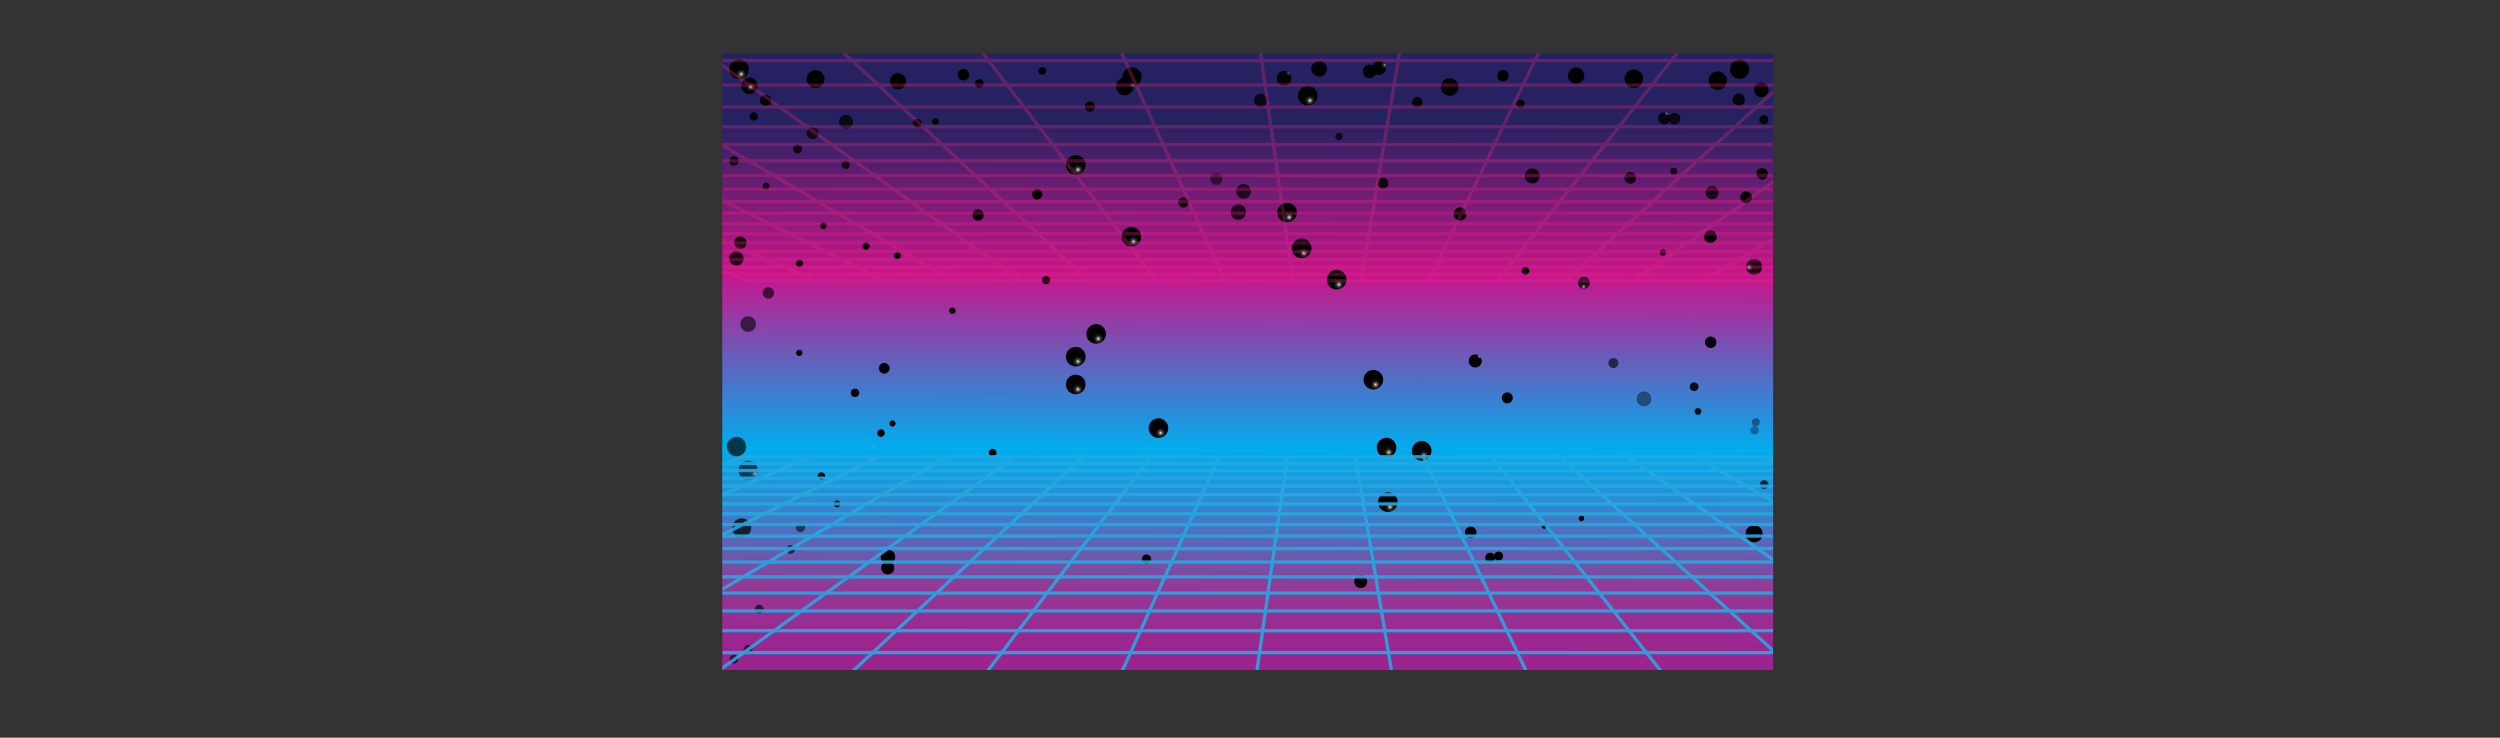 <svg xmlns="http://www.w3.org/2000/svg" xmlns:xlink="http://www.w3.org/1999/xlink" viewBox="0 0 5471.72 1614.53"><rect x="0" y="0" width="5471.72" height="1614.53" fill="#333333" stroke="none"/><defs><style>.cls-1,.cls-176,.cls-178{fill:none;}.cls-2{isolation:isolate;}.cls-3{fill:url(#linear-gradient);}.cls-4{mix-blend-mode:color-dodge;}.cls-5{fill:url(#radial-gradient);}.cls-6{opacity:0.94;}.cls-7{fill:url(#radial-gradient-2);}.cls-8{opacity:0.86;}.cls-9{fill:url(#radial-gradient-3);}.cls-10{opacity:0.87;}.cls-11{fill:url(#radial-gradient-4);}.cls-12{opacity:0.73;}.cls-13{fill:url(#radial-gradient-5);}.cls-14{fill:url(#radial-gradient-6);}.cls-15{fill:url(#radial-gradient-7);}.cls-16{fill:url(#radial-gradient-8);}.cls-17{opacity:0.91;}.cls-18{fill:url(#radial-gradient-9);}.cls-19{fill:url(#radial-gradient-10);}.cls-20{fill:url(#radial-gradient-11);}.cls-21{opacity:0.69;}.cls-22{fill:url(#radial-gradient-12);}.cls-23{opacity:0.85;}.cls-24{fill:url(#radial-gradient-13);}.cls-25{opacity:0.81;}.cls-26{fill:url(#radial-gradient-14);}.cls-27{opacity:0.94;}.cls-28{fill:url(#radial-gradient-15);}.cls-29{opacity:0.78;}.cls-30{fill:url(#radial-gradient-16);}.cls-31{fill:url(#radial-gradient-17);}.cls-32{opacity:0.85;}.cls-33{fill:url(#radial-gradient-18);}.cls-34{fill:url(#radial-gradient-19);}.cls-35{fill:url(#radial-gradient-20);}.cls-36{opacity:0.88;}.cls-37{fill:url(#radial-gradient-21);}.cls-38{opacity:0.75;}.cls-39{fill:url(#radial-gradient-22);}.cls-40{opacity:0.42;}.cls-41{fill:url(#radial-gradient-23);}.cls-42{fill:url(#radial-gradient-24);}.cls-43{fill:url(#radial-gradient-25);}.cls-44{fill:url(#radial-gradient-26);}.cls-45{fill:url(#radial-gradient-27);}.cls-46{opacity:0.61;}.cls-47{fill:url(#radial-gradient-28);}.cls-48{opacity:0.82;}.cls-49{fill:url(#radial-gradient-29);}.cls-50{fill:url(#radial-gradient-30);}.cls-51{fill:url(#radial-gradient-31);}.cls-52{fill:url(#radial-gradient-32);}.cls-53{opacity:0.99;}.cls-54{fill:url(#radial-gradient-33);}.cls-55{fill:url(#radial-gradient-34);}.cls-56{fill:url(#radial-gradient-35);}.cls-57{fill:url(#radial-gradient-36);}.cls-58{fill:url(#radial-gradient-37);}.cls-59{opacity:0.6;}.cls-60{fill:url(#radial-gradient-38);}.cls-61{opacity:0.73;}.cls-62{fill:url(#radial-gradient-39);}.cls-63{opacity:0.62;}.cls-64{fill:url(#radial-gradient-40);}.cls-65{opacity:0.55;}.cls-66{fill:url(#radial-gradient-41);}.cls-67{fill:url(#radial-gradient-42);}.cls-68{fill:url(#radial-gradient-43);}.cls-69{fill:url(#radial-gradient-44);}.cls-70{fill:url(#radial-gradient-45);}.cls-71{opacity:0.76;}.cls-72{fill:url(#radial-gradient-46);}.cls-73{opacity:0.88;}.cls-74{fill:url(#radial-gradient-47);}.cls-75{opacity:0.78;}.cls-76{fill:url(#radial-gradient-48);}.cls-77{opacity:0.82;}.cls-78{fill:url(#radial-gradient-49);}.cls-79{fill:url(#radial-gradient-50);}.cls-80{fill:url(#radial-gradient-51);}.cls-81{fill:url(#radial-gradient-52);}.cls-82{opacity:0.77;}.cls-83{fill:url(#radial-gradient-53);}.cls-84{fill:url(#radial-gradient-54);}.cls-85{opacity:0.86;}.cls-86{fill:url(#radial-gradient-55);}.cls-87{fill:url(#radial-gradient-56);}.cls-88{fill:url(#radial-gradient-57);}.cls-89{opacity:1;}.cls-90{fill:url(#radial-gradient-58);}.cls-91{fill:url(#radial-gradient-59);}.cls-92{fill:url(#radial-gradient-60);}.cls-93{fill:url(#radial-gradient-61);}.cls-94{opacity:0.85;}.cls-95{fill:url(#radial-gradient-62);}.cls-96{opacity:0.51;}.cls-97{fill:url(#radial-gradient-63);}.cls-98{opacity:0.94;}.cls-99{fill:url(#radial-gradient-64);}.cls-100{fill:url(#radial-gradient-65);}.cls-101{fill:url(#radial-gradient-66);}.cls-102{fill:url(#radial-gradient-67);}.cls-103{opacity:0.89;}.cls-104{fill:url(#radial-gradient-68);}.cls-105{fill:url(#radial-gradient-69);}.cls-106{fill:url(#radial-gradient-70);}.cls-107{opacity:0.86;}.cls-108{fill:url(#radial-gradient-71);}.cls-109{fill:url(#radial-gradient-72);}.cls-110{opacity:0.84;}.cls-111{fill:url(#radial-gradient-73);}.cls-112{opacity:0.41;}.cls-113{fill:url(#radial-gradient-74);}.cls-114{opacity:0.34;}.cls-115{fill:url(#radial-gradient-75);}.cls-116{fill:url(#radial-gradient-76);}.cls-117{opacity:0.85;}.cls-118{fill:url(#radial-gradient-77);}.cls-119{opacity:0.68;}.cls-120{fill:url(#radial-gradient-78);}.cls-121{opacity:0.64;}.cls-122{fill:url(#radial-gradient-79);}.cls-123{fill:url(#radial-gradient-80);}.cls-124{fill:url(#radial-gradient-81);}.cls-125{fill:url(#radial-gradient-82);}.cls-126{fill:url(#radial-gradient-83);}.cls-127{opacity:0.98;}.cls-128{fill:url(#radial-gradient-84);}.cls-129{fill:url(#radial-gradient-85);}.cls-130{fill:url(#radial-gradient-86);}.cls-131{opacity:0.63;}.cls-132{fill:url(#radial-gradient-87);}.cls-133{fill:url(#radial-gradient-88);}.cls-134{fill:url(#radial-gradient-89);}.cls-135{fill:url(#radial-gradient-90);}.cls-136{fill:url(#radial-gradient-91);}.cls-137{opacity:0.9;}.cls-138{fill:url(#radial-gradient-92);}.cls-139{opacity:0.94;}.cls-140{fill:url(#radial-gradient-93);}.cls-141{opacity:0.94;}.cls-142{fill:url(#radial-gradient-94);}.cls-143{opacity:0.94;}.cls-144{fill:url(#radial-gradient-95);}.cls-145{fill:url(#radial-gradient-96);}.cls-146{fill:url(#radial-gradient-97);}.cls-147{opacity:0.79;}.cls-148{fill:url(#radial-gradient-98);}.cls-149{fill:url(#radial-gradient-99);}.cls-150{opacity:0.74;}.cls-151{fill:url(#radial-gradient-100);}.cls-152{opacity:0.75;}.cls-153{fill:url(#radial-gradient-101);}.cls-154{fill:url(#radial-gradient-102);}.cls-155{opacity:0.83;}.cls-156{fill:url(#radial-gradient-103);}.cls-157{fill:url(#radial-gradient-104);}.cls-158{fill:url(#radial-gradient-105);}.cls-159{fill:url(#radial-gradient-106);}.cls-160{fill:url(#radial-gradient-107);}.cls-161{fill:url(#radial-gradient-108);}.cls-162{fill:url(#radial-gradient-109);}.cls-163{fill:url(#radial-gradient-110);}.cls-164{fill:url(#radial-gradient-111);}.cls-165{fill:url(#radial-gradient-112);}.cls-166{fill:url(#radial-gradient-113);}.cls-167{fill:url(#radial-gradient-114);}.cls-168{fill:url(#radial-gradient-115);}.cls-169{opacity:0.73;}.cls-170{fill:url(#radial-gradient-116);}.cls-171{fill:url(#radial-gradient-117);}.cls-172{opacity:0.78;}.cls-173{fill:url(#radial-gradient-118);}.cls-174{clip-path:url(#clip-path);}.cls-175{opacity:0.9;}.cls-176{stroke:#25a9e0;}.cls-176,.cls-178{stroke-miterlimit:10;stroke-width:7.18px;}.cls-177{opacity:0.29;mix-blend-mode:hard-light;}.cls-178{stroke:#ee2a7b;}</style><linearGradient id="linear-gradient" x1="2732.27" y1="269.59" x2="2728.94" y2="1420.55" gradientUnits="userSpaceOnUse"><stop offset="0" stop-color="#262261"/><stop offset="0.29" stop-color="#c7158c"/><stop offset="0.62" stop-color="#00adee"/><stop offset="0.66" stop-color="#10a1e4"/><stop offset="0.74" stop-color="#3a80cb"/><stop offset="0.85" stop-color="#7c4ca3"/><stop offset="0.88" stop-color="#943a95"/><stop offset="0.91" stop-color="#963493"/><stop offset="1" stop-color="#9c248e"/></linearGradient><radialGradient id="radial-gradient" cx="-7478.81" cy="9871.45" r="14.88" gradientTransform="matrix(-0.18, 0.8, -0.8, -0.18, 7104.26, 8162.26)" gradientUnits="userSpaceOnUse"><stop offset="0" stop-color="#fff"/><stop offset="0.01" stop-color="#f6f6f6"/><stop offset="0.05" stop-color="#c8c8c8"/><stop offset="0.09" stop-color="#9d9d9d"/><stop offset="0.14" stop-color="#777"/><stop offset="0.2" stop-color="#575757"/><stop offset="0.25" stop-color="#3b3b3b"/><stop offset="0.32" stop-color="#252525"/><stop offset="0.4" stop-color="#141414"/><stop offset="0.49" stop-color="#090909"/><stop offset="0.63" stop-color="#020202"/><stop offset="1"/></radialGradient><radialGradient id="radial-gradient-2" cx="-7473.92" cy="9870.79" r="14.88" gradientTransform="matrix(-0.11, 0.47, -0.47, -0.11, 4030.94, 4921.33)" xlink:href="#radial-gradient"/><radialGradient id="radial-gradient-3" cx="-7478.05" cy="9801.32" r="14.88" gradientTransform="matrix(-0.23, 1.03, -1.03, -0.23, 8347.95, 10440.93)" xlink:href="#radial-gradient"/><radialGradient id="radial-gradient-4" cx="-7477.11" cy="9789.2" r="14.88" gradientTransform="matrix(-0.2, 0.89, -0.89, -0.2, 7219.87, 9050.24)" xlink:href="#radial-gradient"/><radialGradient id="radial-gradient-5" cx="-7477.82" cy="9872.06" r="14.88" gradientTransform="matrix(-0.2, 0.86, -0.86, -0.2, 7216.81, 8548.18)" xlink:href="#radial-gradient"/><radialGradient id="radial-gradient-6" cx="-7474.61" cy="9869.22" r="14.88" gradientTransform="matrix(-0.14, 0.61, -0.6, -0.14, 5501.77, 5957.46)" xlink:href="#radial-gradient"/><radialGradient id="radial-gradient-7" cx="-7464.23" cy="9862.8" r="14.88" gradientTransform="matrix(-0.29, 1.26, -1.26, -0.29, 11161.62, 12325.79)" xlink:href="#radial-gradient"/><radialGradient id="radial-gradient-8" cx="-7479.75" cy="9871.93" r="14.88" gradientTransform="matrix(-0.26, 1.16, -1.15, -0.26, 9815.46, 11313.97)" xlink:href="#radial-gradient"/><radialGradient id="radial-gradient-9" cx="-7474.03" cy="9870.73" r="14.88" gradientTransform="matrix(-0.13, 0.59, -0.59, -0.13, 4854.58, 5846.01)" xlink:href="#radial-gradient"/><radialGradient id="radial-gradient-10" cx="-7458.74" cy="9857.08" r="14.88" gradientTransform="matrix(-0.29, 1.28, -1.28, -0.29, 10646.17, 12501.25)" xlink:href="#radial-gradient"/><radialGradient id="radial-gradient-11" cx="-7466.24" cy="9864.04" r="14.88" gradientTransform="matrix(-0.31, 1.36, -1.36, -0.31, 11999.66, 13286.25)" xlink:href="#radial-gradient"/><radialGradient id="radial-gradient-12" cx="-7474.54" cy="9870.25" r="14.88" gradientTransform="matrix(-0.12, 0.54, -0.54, -0.12, 5746.42, 5425.17)" xlink:href="#radial-gradient"/><radialGradient id="radial-gradient-13" cx="-7479.23" cy="9872.26" r="14.88" gradientTransform="matrix(-0.24, 1.08, -1.08, -0.25, 10565.68, 10760.11)" xlink:href="#radial-gradient"/><radialGradient id="radial-gradient-14" cx="-7478.9" cy="9871.17" r="14.88" gradientTransform="matrix(-0.21, 0.94, -0.94, -0.21, 8863.69, 9273.55)" xlink:href="#radial-gradient"/><radialGradient id="radial-gradient-15" cx="-7476.04" cy="9871.13" r="14.88" gradientTransform="matrix(-0.13, 0.59, -0.59, -0.13, 6553.13, 5843.11)" xlink:href="#radial-gradient"/><radialGradient id="radial-gradient-16" cx="-7479.22" cy="9871.76" r="14.88" gradientTransform="matrix(-0.21, 0.94, -0.94, -0.21, 9845.89, 9467.75)" xlink:href="#radial-gradient"/><radialGradient id="radial-gradient-17" cx="-7406.29" cy="9840.44" r="14.88" gradientTransform="matrix(-0.32, 1.4, -1.4, -0.32, 12692.77, 13621.54)" xlink:href="#radial-gradient"/><radialGradient id="radial-gradient-18" cx="-7477.32" cy="9870.88" r="14.88" gradientTransform="matrix(-0.19, 0.83, -0.83, -0.19, 8740.01, 8328.76)" xlink:href="#radial-gradient"/><radialGradient id="radial-gradient-19" cx="-7477.5" cy="9870.91" r="14.88" gradientTransform="matrix(-0.19, 0.82, -0.82, -0.19, 8855.58, 8616.53)" xlink:href="#radial-gradient"/><radialGradient id="radial-gradient-20" cx="-7478.91" cy="9871.52" r="14.88" gradientTransform="matrix(-0.2, 0.9, -0.9, -0.21, 9508.84, 9166.37)" xlink:href="#radial-gradient"/><radialGradient id="radial-gradient-21" cx="-7474.82" cy="9869.38" r="14.88" gradientTransform="matrix(-0.14, 0.62, -0.62, -0.14, 7216.58, 6800.61)" xlink:href="#radial-gradient"/><radialGradient id="radial-gradient-22" cx="-7473.88" cy="9870.86" r="14.88" gradientTransform="matrix(-0.12, 0.51, -0.51, -0.12, 6228.44, 5202.6)" xlink:href="#radial-gradient"/><radialGradient id="radial-gradient-23" cx="-7479.03" cy="9872.81" r="14.88" gradientTransform="matrix(-0.24, 1.06, -1.06, -0.24, 10645.71, 11051.45)" xlink:href="#radial-gradient"/><radialGradient id="radial-gradient-24" cx="-7470.14" cy="9868.75" r="14.88" gradientTransform="matrix(-0.09, 0.39, -0.39, -0.09, 5043.5, 4789.7)" xlink:href="#radial-gradient"/><radialGradient id="radial-gradient-25" cx="-7475.51" cy="9870.92" r="14.88" gradientTransform="matrix(-0.15, 0.64, -0.64, -0.15, 6951.2, 7365.12)" xlink:href="#radial-gradient"/><radialGradient id="radial-gradient-26" cx="-7476.59" cy="9870.02" r="14.88" gradientTransform="matrix(-0.16, 0.7, -0.7, -0.16, 7362.48, 7882.18)" xlink:href="#radial-gradient"/><radialGradient id="radial-gradient-27" cx="-7468.74" cy="9868.85" r="14.88" gradientTransform="matrix(-0.08, 0.36, -0.35, -0.08, 4693.56, 4485.93)" xlink:href="#radial-gradient"/><radialGradient id="radial-gradient-28" cx="-7476.36" cy="9871.23" r="14.88" gradientTransform="matrix(-0.16, 0.72, -0.71, -0.16, 7779.15, 7631.4)" xlink:href="#radial-gradient"/><radialGradient id="radial-gradient-29" cx="-7478.35" cy="9872.78" r="14.88" gradientTransform="matrix(-0.19, 0.86, -0.85, -0.19, 8856.47, 8818.55)" xlink:href="#radial-gradient"/><radialGradient id="radial-gradient-30" cx="-7477.72" cy="9871.01" r="14.88" gradientTransform="matrix(-0.19, 0.83, -0.82, -0.19, 8373.67, 9084.21)" xlink:href="#radial-gradient"/><radialGradient id="radial-gradient-31" cx="-7475.71" cy="9869.76" r="14.88" gradientTransform="matrix(-0.12, 0.52, -0.52, -0.12, 4533.14, 5454.18)" xlink:href="#radial-gradient"/><radialGradient id="radial-gradient-32" cx="-7471.3" cy="9870.2" r="14.88" gradientTransform="matrix(-0.1, 0.45, -0.45, -0.1, 3843.87, 5037.54)" xlink:href="#radial-gradient"/><radialGradient id="radial-gradient-33" cx="-7471.4" cy="9870.62" r="14.88" gradientTransform="matrix(-0.11, 0.49, -0.48, -0.11, 4205.31, 5700.77)" xlink:href="#radial-gradient"/><radialGradient id="radial-gradient-34" cx="-7479.42" cy="9871.26" r="14.88" gradientTransform="matrix(-0.21, 0.94, -0.93, -0.21, 7998.79, 10238.32)" xlink:href="#radial-gradient"/><radialGradient id="radial-gradient-35" cx="-7479.03" cy="9871.68" r="14.88" gradientTransform="matrix(-0.24, 1.04, -1.04, -0.24, 8839.54, 11216.41)" xlink:href="#radial-gradient"/><radialGradient id="radial-gradient-36" cx="-7476.5" cy="9870.57" r="14.88" gradientTransform="matrix(-0.14, 0.6, -0.6, -0.14, 5203.92, 6604.42)" xlink:href="#radial-gradient"/><radialGradient id="radial-gradient-37" cx="-7474.57" cy="9870.89" r="14.88" gradientTransform="matrix(-0.11, 0.5, -0.5, -0.11, 4443.59, 5286.2)" xlink:href="#radial-gradient"/><radialGradient id="radial-gradient-38" cx="-7477.65" cy="9806.44" r="14.88" gradientTransform="matrix(-0.25, 1.11, -1.11, -0.25, 9066.34, 11410.55)" xlink:href="#radial-gradient"/><radialGradient id="radial-gradient-39" cx="-7475.87" cy="9832.59" r="14.88" gradientTransform="matrix(-0.31, 1.36, -1.35, -0.31, 11055.56, 14225.18)" xlink:href="#radial-gradient"/><radialGradient id="radial-gradient-40" cx="-7477.32" cy="9870.81" r="14.88" gradientTransform="matrix(-0.19, 0.82, -0.82, -0.19, 6796.39, 8512.44)" xlink:href="#radial-gradient"/><radialGradient id="radial-gradient-41" cx="-7475.72" cy="9869.79" r="14.88" gradientTransform="matrix(-0.15, 0.66, -0.66, -0.15, 5562.18, 7468.86)" xlink:href="#radial-gradient"/><radialGradient id="radial-gradient-42" cx="-7472.87" cy="9868.66" r="14.88" gradientTransform="matrix(-0.1, 0.46, -0.45, -0.1, 4219.26, 4994.03)" xlink:href="#radial-gradient"/><radialGradient id="radial-gradient-43" cx="-7476.08" cy="9870.86" r="14.88" gradientTransform="matrix(-0.13, 0.56, -0.56, -0.13, 5169.07, 6333.86)" xlink:href="#radial-gradient"/><radialGradient id="radial-gradient-44" cx="-7475.27" cy="9871.86" r="14.88" gradientTransform="matrix(-0.15, 0.65, -0.65, -0.15, 6241.56, 7444.45)" xlink:href="#radial-gradient"/><radialGradient id="radial-gradient-45" cx="-7477.64" cy="9848.21" r="14.88" gradientTransform="matrix(-0.21, 0.93, -0.92, -0.21, 8931.49, 10165.42)" xlink:href="#radial-gradient"/><radialGradient id="radial-gradient-46" cx="-7472.77" cy="9870.31" r="14.88" gradientTransform="matrix(-0.1, 0.45, -0.45, -0.1, 5756.31, 4845.51)" xlink:href="#radial-gradient"/><radialGradient id="radial-gradient-47" cx="-7474.94" cy="9868.75" r="14.88" gradientTransform="matrix(-0.11, 0.49, -0.48, -0.11, 6095.43, 5507.6)" xlink:href="#radial-gradient"/><radialGradient id="radial-gradient-48" cx="-7479.21" cy="9871.21" r="14.88" gradientTransform="matrix(-0.19, 0.84, -0.84, -0.19, 8932.82, 8314.67)" xlink:href="#radial-gradient"/><radialGradient id="radial-gradient-49" cx="-7478.54" cy="9871.27" r="14.88" gradientTransform="matrix(-0.2, 0.87, -0.87, -0.2, 9160.18, 8611.31)" xlink:href="#radial-gradient"/><radialGradient id="radial-gradient-50" cx="-7442.53" cy="9842.36" r="14.88" gradientTransform="matrix(-0.3, 1.33, -1.32, -0.3, 12791.8, 12914.06)" xlink:href="#radial-gradient"/><radialGradient id="radial-gradient-51" cx="-7436.45" cy="9881.59" r="14.88" gradientTransform="matrix(-0.3, 1.32, -1.32, -0.3, 12960.5, 12841.35)" xlink:href="#radial-gradient"/><radialGradient id="radial-gradient-52" cx="-7420.33" cy="9993.23" r="14.88" gradientTransform="matrix(-0.19, 0.84, -0.84, -0.19, 9198.75, 8455.86)" xlink:href="#radial-gradient"/><radialGradient id="radial-gradient-53" cx="-7295.92" cy="9911.32" r="14.88" gradientTransform="matrix(-0.14, 0.62, -0.62, -0.14, 7403.14, 6887.96)" xlink:href="#radial-gradient"/><radialGradient id="radial-gradient-54" cx="-7479.41" cy="9872.96" r="14.88" gradientTransform="matrix(-0.28, 1.23, -1.23, -0.28, 12282.92, 13013.3)" xlink:href="#radial-gradient"/><radialGradient id="radial-gradient-55" cx="-7476.93" cy="9870.93" r="14.88" gradientTransform="matrix(-0.18, 0.79, -0.79, -0.18, 7883.41, 7963.79)" xlink:href="#radial-gradient"/><radialGradient id="radial-gradient-56" cx="-7478.42" cy="9871.5" r="14.88" gradientTransform="matrix(-0.21, 0.94, -0.93, -0.21, 9268.23, 9765.73)" xlink:href="#radial-gradient"/><radialGradient id="radial-gradient-57" cx="-7477.09" cy="9872.26" r="14.88" gradientTransform="matrix(-0.18, 0.79, -0.78, -0.18, 8124.93, 8396.72)" xlink:href="#radial-gradient"/><radialGradient id="radial-gradient-58" cx="-7479.09" cy="9872" r="14.88" gradientTransform="matrix(-0.21, 0.94, -0.93, -0.21, 9240.69, 9450.25)" xlink:href="#radial-gradient"/><radialGradient id="radial-gradient-59" cx="-7474.64" cy="9869.99" r="14.88" gradientTransform="matrix(-0.13, 0.57, -0.56, -0.13, 6372.16, 5979.87)" xlink:href="#radial-gradient"/><radialGradient id="radial-gradient-60" cx="-7476.89" cy="9871.53" r="14.88" gradientTransform="matrix(-0.17, 0.73, -0.73, -0.17, 6662.12, 7433.68)" xlink:href="#radial-gradient"/><radialGradient id="radial-gradient-61" cx="-7474.27" cy="9869.42" r="14.88" gradientTransform="matrix(-0.13, 0.58, -0.57, -0.13, 5404.79, 6097.49)" xlink:href="#radial-gradient"/><radialGradient id="radial-gradient-62" cx="-7476.66" cy="9870.2" r="14.88" gradientTransform="matrix(-0.17, 0.74, -0.73, -0.17, 7012.66, 7489.13)" xlink:href="#radial-gradient"/><radialGradient id="radial-gradient-63" cx="-7477.31" cy="9871.77" r="14.88" gradientTransform="matrix(-0.2, 0.86, -0.86, -0.2, 8109.72, 8659.69)" xlink:href="#radial-gradient"/><radialGradient id="radial-gradient-64" cx="-7477.09" cy="9871.53" r="14.88" gradientTransform="matrix(-0.17, 0.73, -0.73, -0.17, 7461.92, 7193.84)" xlink:href="#radial-gradient"/><radialGradient id="radial-gradient-65" cx="-7480.58" cy="9873.15" r="14.88" gradientTransform="matrix(-0.29, 1.26, -1.26, -0.29, 11867.14, 12334.06)" xlink:href="#radial-gradient"/><radialGradient id="radial-gradient-66" cx="-7477.94" cy="9872.67" r="14.88" gradientTransform="matrix(-0.19, 0.82, -0.82, -0.19, 8431.94, 8069.23)" xlink:href="#radial-gradient"/><radialGradient id="radial-gradient-67" cx="-7480.39" cy="9873.19" r="14.88" gradientTransform="matrix(-0.27, 1.17, -1.17, -0.27, 11405.96, 11428.62)" xlink:href="#radial-gradient"/><radialGradient id="radial-gradient-68" cx="-7478" cy="9871.51" r="14.88" gradientTransform="matrix(-0.2, 0.88, -0.87, -0.2, 9361.68, 8616.49)" xlink:href="#radial-gradient"/><radialGradient id="radial-gradient-69" cx="-7417.84" cy="9996.18" r="14.88" gradientTransform="matrix(-0.19, 0.82, -0.82, -0.19, 9063.76, 8200.93)" xlink:href="#radial-gradient"/><radialGradient id="radial-gradient-70" cx="-7438.14" cy="9880.87" r="14.88" gradientTransform="matrix(-0.31, 1.37, -1.37, -0.31, 13441.43, 13332.91)" xlink:href="#radial-gradient"/><radialGradient id="radial-gradient-71" cx="-7476.06" cy="9871.37" r="14.88" gradientTransform="matrix(-0.15, 0.66, -0.66, -0.15, 7675.95, 6582.29)" xlink:href="#radial-gradient"/><radialGradient id="radial-gradient-72" cx="-7467.41" cy="9891.7" r="14.88" gradientTransform="matrix(-0.23, 1.03, -1.03, -0.24, 10722.37, 10125.02)" xlink:href="#radial-gradient"/><radialGradient id="radial-gradient-73" cx="-7459.87" cy="9905.91" r="14.88" gradientTransform="matrix(-0.26, 1.14, -1.14, -0.26, 11600.71, 11548.64)" xlink:href="#radial-gradient"/><radialGradient id="radial-gradient-74" cx="-7476.17" cy="9870.95" r="14.88" gradientTransform="matrix(-0.13, 0.58, -0.58, -0.13, 6971.58, 6424.58)" xlink:href="#radial-gradient"/><radialGradient id="radial-gradient-75" cx="-7474.38" cy="9869.98" r="14.88" gradientTransform="matrix(-0.14, 0.6, -0.6, -0.14, 7145.01, 6652.63)" xlink:href="#radial-gradient"/><radialGradient id="radial-gradient-76" cx="-7474.89" cy="9869.01" r="14.88" gradientTransform="matrix(-0.11, 0.47, -0.47, -0.11, 4323.24, 4748.6)" xlink:href="#radial-gradient"/><radialGradient id="radial-gradient-77" cx="-7472.54" cy="9871.27" r="14.88" gradientTransform="matrix(-0.12, 0.53, -0.52, -0.12, 4456.21, 5572.22)" xlink:href="#radial-gradient"/><radialGradient id="radial-gradient-78" cx="-7475.79" cy="9833.4" r="14.88" gradientTransform="matrix(-0.32, 1.39, -1.39, -0.32, 11333.71, 14391.9)" xlink:href="#radial-gradient"/><radialGradient id="radial-gradient-79" cx="-7475.48" cy="9833.28" r="14.88" gradientTransform="matrix(-0.31, 1.38, -1.37, -0.31, 11226.25, 14285.14)" xlink:href="#radial-gradient"/><radialGradient id="radial-gradient-80" cx="-7473.75" cy="9868.1" r="14.88" gradientTransform="matrix(-0.1, 0.44, -0.44, -0.1, 3934.77, 5058.12)" xlink:href="#radial-gradient"/><radialGradient id="radial-gradient-81" cx="-7475.68" cy="9870.22" r="14.88" gradientTransform="matrix(-0.12, 0.54, -0.54, -0.12, 4748.69, 6080.59)" xlink:href="#radial-gradient"/><radialGradient id="radial-gradient-82" cx="-7473.84" cy="9871.26" r="14.88" gradientTransform="matrix(-0.12, 0.55, -0.55, -0.13, 4698.68, 6270.59)" xlink:href="#radial-gradient"/><radialGradient id="radial-gradient-83" cx="-7477.48" cy="9870.86" r="14.88" gradientTransform="matrix(-0.17, 0.77, -0.77, -0.17, 6610.1, 8152.98)" xlink:href="#radial-gradient"/><radialGradient id="radial-gradient-84" cx="-7478.14" cy="9870.7" r="14.88" gradientTransform="matrix(-0.18, 0.81, -0.81, -0.19, 6727.71, 8016.11)" xlink:href="#radial-gradient"/><radialGradient id="radial-gradient-85" cx="-7462.04" cy="9851.06" r="14.88" gradientTransform="matrix(-0.27, 1.18, -1.18, -0.27, 9671.64, 11539.07)" xlink:href="#radial-gradient"/><radialGradient id="radial-gradient-86" cx="-7464.85" cy="9853.76" r="14.88" gradientTransform="matrix(-0.32, 1.4, -1.4, -0.32, 11448.06, 13650.03)" xlink:href="#radial-gradient"/><radialGradient id="radial-gradient-87" cx="-7474.96" cy="9870.89" r="14.88" gradientTransform="matrix(-0.14, 0.63, -0.63, -0.14, 5275.76, 7200.59)" xlink:href="#radial-gradient"/><radialGradient id="radial-gradient-88" cx="-7474.96" cy="9870.89" r="14.88" gradientTransform="matrix(-0.14, 0.63, -0.63, -0.14, 5207.35, 7331.07)" xlink:href="#radial-gradient"/><radialGradient id="radial-gradient-89" cx="-7495.17" cy="9849.16" r="14.88" gradientTransform="matrix(-0.14, 0.63, -0.63, -0.14, 5166.36, 7428.71)" xlink:href="#radial-gradient"/><radialGradient id="radial-gradient-90" cx="-7474.96" cy="9870.89" r="14.88" gradientTransform="matrix(-0.14, 0.63, -0.63, -0.14, 5152.08, 7440.59)" xlink:href="#radial-gradient"/><radialGradient id="radial-gradient-91" cx="-7477.09" cy="9871.67" r="14.88" gradientTransform="matrix(-0.16, 0.73, -0.72, -0.17, 6717.26, 7169.77)" xlink:href="#radial-gradient"/><radialGradient id="radial-gradient-92" cx="-7479.17" cy="9872.31" r="14.88" gradientTransform="matrix(-0.24, 1.07, -1.06, -0.24, 9911.27, 10413.25)" xlink:href="#radial-gradient"/><radialGradient id="radial-gradient-93" cx="-7479.04" cy="9872.89" r="14.88" gradientTransform="matrix(-0.25, 1.12, -1.12, -0.25, 10435.96, 10926.61)" xlink:href="#radial-gradient"/><radialGradient id="radial-gradient-94" cx="-7478.62" cy="9872.2" r="14.88" gradientTransform="matrix(-0.23, 1, -1, -0.23, 9602.84, 9774.58)" xlink:href="#radial-gradient"/><radialGradient id="radial-gradient-95" cx="-7479" cy="9871.34" r="14.88" gradientTransform="matrix(-0.22, 0.96, -0.96, -0.22, 9270.6, 9410.48)" xlink:href="#radial-gradient"/><radialGradient id="radial-gradient-96" cx="-7474.88" cy="9868.89" r="14.88" gradientTransform="matrix(-0.12, 0.55, -0.55, -0.12, 5167.9, 5367.39)" xlink:href="#radial-gradient"/><radialGradient id="radial-gradient-97" cx="-7437.81" cy="9877.78" r="14.88" gradientTransform="matrix(-0.19, 0.82, -0.81, -0.19, 7190.73, 7949.2)" xlink:href="#radial-gradient"/><radialGradient id="radial-gradient-98" cx="-7475.75" cy="9871.71" r="14.88" gradientTransform="matrix(-0.15, 0.64, -0.64, -0.15, 5385.78, 6436.38)" xlink:href="#radial-gradient"/><radialGradient id="radial-gradient-99" cx="-7474.61" cy="9870.86" r="14.88" gradientTransform="matrix(-0.14, 0.62, -0.62, -0.14, 5463.73, 6159.82)" xlink:href="#radial-gradient"/><radialGradient id="radial-gradient-100" cx="-7480.05" cy="9871.91" r="14.88" gradientTransform="matrix(-0.23, 1.01, -1, -0.23, 8477.97, 9943.48)" xlink:href="#radial-gradient"/><radialGradient id="radial-gradient-101" cx="-7476.16" cy="9869.92" r="14.88" gradientTransform="matrix(-0.13, 0.59, -0.59, -0.13, 5093.3, 5997.59)" xlink:href="#radial-gradient"/><radialGradient id="radial-gradient-102" cx="-7474.86" cy="9870.27" r="14.88" gradientTransform="matrix(-0.11, 0.5, -0.5, -0.11, 4209.89, 5197.93)" xlink:href="#radial-gradient"/><radialGradient id="radial-gradient-103" cx="-7482.53" cy="9849.41" r="14.88" gradientTransform="matrix(-0.15, 0.67, -0.67, -0.15, 5504.55, 6790.65)" xlink:href="#radial-gradient"/><radialGradient id="radial-gradient-104" cx="-7480.21" cy="9872.52" r="14.88" gradientTransform="matrix(-0.32, 1.4, -1.4, -0.32, 12889.42, 14624.77)" xlink:href="#radial-gradient"/><radialGradient id="radial-gradient-105" cx="-7480.21" cy="9872.52" r="14.88" gradientTransform="matrix(-0.32, 1.4, -1.4, -0.32, 12886.58, 14505.27)" xlink:href="#radial-gradient"/><radialGradient id="radial-gradient-106" cx="-7480.21" cy="9872.52" r="14.88" gradientTransform="matrix(-0.32, 1.4, -1.4, -0.32, 12857.75, 14356.94)" xlink:href="#radial-gradient"/><radialGradient id="radial-gradient-107" cx="-7480.21" cy="9872.52" r="14.88" gradientTransform="matrix(-0.32, 1.4, -1.4, -0.32, 12777.45, 14137.86)" xlink:href="#radial-gradient"/><radialGradient id="radial-gradient-108" cx="-7480.21" cy="9872.52" r="14.88" gradientTransform="matrix(-0.32, 1.4, -1.4, -0.32, 12700.85, 14069.39)" xlink:href="#radial-gradient"/><radialGradient id="radial-gradient-109" cx="-7480.21" cy="9872.52" r="14.88" gradientTransform="matrix(-0.32, 1.4, -1.4, -0.32, 12668.75, 13990.79)" xlink:href="#radial-gradient"/><radialGradient id="radial-gradient-110" cx="-7480.21" cy="9872.52" r="14.88" gradientTransform="matrix(-0.32, 1.4, -1.4, -0.32, 12963.53, 14512.55)" xlink:href="#radial-gradient"/><radialGradient id="radial-gradient-111" cx="-7480.21" cy="9872.52" r="14.88" gradientTransform="matrix(-0.32, 1.4, -1.4, -0.32, 12206.34, 14367.28)" xlink:href="#radial-gradient"/><radialGradient id="radial-gradient-112" cx="-7480.21" cy="9872.52" r="14.88" gradientTransform="matrix(-0.32, 1.4, -1.4, -0.32, 12206.41, 14306.33)" xlink:href="#radial-gradient"/><radialGradient id="radial-gradient-113" cx="-7480.21" cy="9872.52" r="14.88" gradientTransform="matrix(-0.32, 1.4, -1.4, -0.32, 12251.02, 14256.62)" xlink:href="#radial-gradient"/><radialGradient id="radial-gradient-114" cx="-7480.21" cy="9872.52" r="14.88" gradientTransform="matrix(-0.32, 1.4, -1.4, -0.32, 12387.29, 14462.83)" xlink:href="#radial-gradient"/><radialGradient id="radial-gradient-115" cx="-7480.21" cy="9872.52" r="14.88" gradientTransform="matrix(-0.32, 1.4, -1.4, -0.32, 12206.41, 13886.77)" xlink:href="#radial-gradient"/><radialGradient id="radial-gradient-116" cx="-7479.48" cy="9872.79" r="14.88" gradientTransform="matrix(-0.24, 1.05, -1.05, -0.24, 9730.94, 10550.9)" xlink:href="#radial-gradient"/><radialGradient id="radial-gradient-117" cx="-7480.21" cy="9872.52" r="14.88" gradientTransform="matrix(-0.32, 1.4, -1.4, -0.32, 12328.04, 14044.04)" xlink:href="#radial-gradient"/><radialGradient id="radial-gradient-118" cx="-7479.85" cy="9872.95" r="14.88" gradientTransform="matrix(-0.25, 1.1, -1.1, -0.25, 10078.43, 11024.67)" xlink:href="#radial-gradient"/><clipPath id="clip-path" transform="translate(1580.76 116.28)"><rect class="cls-1" width="2300" height="1350"/></clipPath></defs><g class="cls-2"><g id="Layer_2" data-name="Layer 2"><g id="_04" data-name="04"><rect class="cls-3" x="1580.76" y="116.28" width="2300" height="1350"/><g class="cls-4"><path class="cls-5" d="M562.57,342.29A12.26,12.26,0,1,1,548,351.52,12.27,12.27,0,0,1,562.57,342.29Z" transform="translate(1580.76 116.28)"/><g class="cls-6"><path class="cls-7" d="M222.75,371.05a7.13,7.13,0,1,1-8.52,5.37A7.14,7.14,0,0,1,222.75,371.05Z" transform="translate(1580.76 116.28)"/></g><g class="cls-8"><path class="cls-9" d="M34.53,434A15.7,15.7,0,1,1,15.78,445.8,15.71,15.71,0,0,1,34.53,434Z" transform="translate(1580.76 116.28)"/></g><g class="cls-10"><path class="cls-11" d="M42.62,401.78A13.58,13.58,0,1,1,26.41,412,13.6,13.6,0,0,1,42.62,401.78Z" transform="translate(1580.76 116.28)"/></g><g class="cls-12"><path class="cls-13" d="M200.78,162.28a13.14,13.14,0,1,1-15.69,9.9A13.15,13.15,0,0,1,200.78,162.28Z" transform="translate(1580.76 116.28)"/></g><path class="cls-14" d="M564.64,57.11a9.25,9.25,0,1,1-11,7A9.26,9.26,0,0,1,564.64,57.11Z" transform="translate(1580.76 116.28)"/><path class="cls-15" d="M885.38,54.05a19.26,19.26,0,1,1-23,14.51A19.28,19.28,0,0,1,885.38,54.05Z" transform="translate(1580.76 116.28)"/><path class="cls-16" d="M388.61,44.39a17.66,17.66,0,1,1-21.08,13.3A17.67,17.67,0,0,1,388.61,44.39Z" transform="translate(1580.76 116.28)"/><g class="cls-17"><path class="cls-18" d="M70.81,129.79a9,9,0,1,1-10.7,6.75A9,9,0,0,1,70.81,129.79Z" transform="translate(1580.76 116.28)"/></g><path class="cls-19" d="M208.62,37.79a19.57,19.57,0,1,1-23.37,14.75A19.6,19.6,0,0,1,208.62,37.79Z" transform="translate(1580.76 116.28)"/><path class="cls-20" d="M901.42,31.63A20.8,20.8,0,1,1,876.59,47.3,20.83,20.83,0,0,1,901.42,31.63Z" transform="translate(1580.76 116.28)"/><g class="cls-21"><path class="cls-22" d="M1351.94,174.3a8.23,8.23,0,1,1-9.83,6.2A8.23,8.23,0,0,1,1351.94,174.3Z" transform="translate(1580.76 116.28)"/></g><g class="cls-23"><path class="cls-24" d="M1776.7,252.81a16.46,16.46,0,1,1-19.65,12.4A16.48,16.48,0,0,1,1776.7,252.81Z" transform="translate(1580.76 116.28)"/></g><g class="cls-25"><path class="cls-26" d="M1181.55,89.55a14.39,14.39,0,1,1-17.18,10.84A14.4,14.4,0,0,1,1181.55,89.55Z" transform="translate(1580.76 116.28)"/></g><g class="cls-27"><path class="cls-28" d="M1749.22,102a9,9,0,1,1-10.74,6.78A9,9,0,0,1,1749.22,102Z" transform="translate(1580.76 116.28)"/></g><g class="cls-29"><path class="cls-30" d="M2169.65,291.29a14.38,14.38,0,1,1-17.16,10.83A14.39,14.39,0,0,1,2169.65,291.29Z" transform="translate(1580.76 116.28)"/></g><path class="cls-31" d="M1286.19,72.52a21.41,21.41,0,1,1-25.55,16.12A21.43,21.43,0,0,1,1286.19,72.52Z" transform="translate(1580.76 116.28)"/><g class="cls-32"><path class="cls-33" d="M1990.26,260.81a12.65,12.65,0,1,1-15.09,9.53A12.67,12.67,0,0,1,1990.26,260.81Z" transform="translate(1580.76 116.28)"/></g><path class="cls-34" d="M2166.14,620.65a12.53,12.53,0,1,1-14.95,9.44A12.55,12.55,0,0,1,2166.14,620.65Z" transform="translate(1580.76 116.28)"/><path class="cls-35" d="M2165.83,388.55a13.76,13.76,0,1,1-16.42,10.36A13.76,13.76,0,0,1,2165.83,388.55Z" transform="translate(1580.76 116.28)"/><g class="cls-36"><path class="cls-37" d="M2129.24,720.85a9.53,9.53,0,1,1-11.38,7.18A9.55,9.55,0,0,1,2129.24,720.85Z" transform="translate(1580.76 116.28)"/></g><g class="cls-38"><path class="cls-39" d="M2084.17,251a7.76,7.76,0,1,1-9.27,5.85A7.77,7.77,0,0,1,2084.17,251Z" transform="translate(1580.76 116.28)"/></g><g class="cls-40"><path class="cls-41" d="M2021,741a16.15,16.15,0,1,1-19.28,12.16A16.15,16.15,0,0,1,2021,741Z" transform="translate(1580.76 116.28)"/></g><path class="cls-42" d="M1881.75,1012.6a5.93,5.93,0,1,1-7.07,4.47A5.94,5.94,0,0,1,1881.75,1012.6Z" transform="translate(1580.76 116.28)"/><path class="cls-43" d="M1701.26,1091.23a9.84,9.84,0,1,1-11.74,7.41A9.85,9.85,0,0,1,1701.26,1091.23Z" transform="translate(1580.76 116.28)"/><path class="cls-44" d="M1683,1093.74a10.64,10.64,0,1,1-12.7,8A10.65,10.65,0,0,1,1683,1093.74Z" transform="translate(1580.76 116.28)"/><path class="cls-45" d="M1800.2,1030.34a5.42,5.42,0,1,1-6.47,4.08A5.43,5.43,0,0,1,1800.2,1030.34Z" transform="translate(1580.76 116.28)"/><g class="cls-46"><path class="cls-47" d="M1952.83,667.61a10.91,10.91,0,1,1-13,8.22A10.92,10.92,0,0,1,1952.83,667.61Z" transform="translate(1580.76 116.28)"/></g><g class="cls-48"><path class="cls-49" d="M1888.67,490.08a13,13,0,1,1-15.58,9.83A13.06,13.06,0,0,1,1888.67,490.08Z" transform="translate(1580.76 116.28)"/></g><path class="cls-50" d="M1640.87,1036.57a12.61,12.61,0,1,1-15,9.5A12.63,12.63,0,0,1,1640.87,1036.57Z" transform="translate(1580.76 116.28)"/><path class="cls-51" d="M316.54,414.63a7.9,7.9,0,1,1-9.43,5.95A7.91,7.91,0,0,1,316.54,414.63Z" transform="translate(1580.76 116.28)"/><path class="cls-52" d="M170.09,649.34a6.88,6.88,0,1,1-8.22,5.18A6.88,6.88,0,0,1,170.09,649.34Z" transform="translate(1580.76 116.28)"/><g class="cls-53"><path class="cls-54" d="M253.15,979.46a7.4,7.4,0,1,1-8.84,5.58A7.42,7.42,0,0,1,253.15,979.46Z" transform="translate(1580.76 116.28)"/></g><path class="cls-55" d="M365.4,1112.59a14.3,14.3,0,1,1-17.07,10.77A14.31,14.31,0,0,1,365.4,1112.59Z" transform="translate(1580.76 116.28)"/><path class="cls-56" d="M366.23,1087.1a15.87,15.87,0,1,1-19,12A15.89,15.89,0,0,1,366.23,1087.1Z" transform="translate(1580.76 116.28)"/><path class="cls-57" d="M292.58,734.61a9.2,9.2,0,1,1-11,6.93A9.21,9.21,0,0,1,292.58,734.61Z" transform="translate(1580.76 116.28)"/><path class="cls-58" d="M384.81,435.84a7.6,7.6,0,1,1-9.08,5.72A7.6,7.6,0,0,1,384.81,435.84Z" transform="translate(1580.76 116.28)"/><g class="cls-59"><path class="cls-60" d="M60.59,576.43a17,17,0,1,1-20.3,12.81A17,17,0,0,1,60.59,576.43Z" transform="translate(1580.76 116.28)"/></g><g class="cls-61"><path class="cls-62" d="M47.16,1018.68a20.72,20.72,0,1,1-24.73,15.6A20.74,20.74,0,0,1,47.16,1018.68Z" transform="translate(1580.76 116.28)"/></g><g class="cls-63"><path class="cls-64" d="M103.8,512.73a12.54,12.54,0,1,1-15,9.45A12.55,12.55,0,0,1,103.8,512.73Z" transform="translate(1580.76 116.28)"/></g><g class="cls-65"><path class="cls-66" d="M173.44,1028.43a10.1,10.1,0,1,1-12.05,7.6A10.11,10.11,0,0,1,173.44,1028.43Z" transform="translate(1580.76 116.28)"/></g><path class="cls-67" d="M505.23,557a7,7,0,1,1-8.31,5.25A7,7,0,0,1,505.23,557Z" transform="translate(1580.76 116.28)"/><path class="cls-68" d="M593.75,866.42a8.57,8.57,0,1,1-10.23,6.46A8.59,8.59,0,0,1,593.75,866.42Z" transform="translate(1580.76 116.28)"/><path class="cls-69" d="M930.67,1097.62a10,10,0,1,1-11.88,7.49A10,10,0,0,1,930.67,1097.62Z" transform="translate(1580.76 116.28)"/><path class="cls-70" d="M1400.51,1142.86a14.14,14.14,0,1,1-16.88,10.66A14.16,14.16,0,0,1,1400.51,1142.86Z" transform="translate(1580.76 116.28)"/><g class="cls-71"><path class="cls-72" d="M2060.23,429.74A6.93,6.93,0,1,1,2052,435,6.94,6.94,0,0,1,2060.23,429.74Z" transform="translate(1580.76 116.28)"/></g><g class="cls-73"><path class="cls-74" d="M2137.19,777.05a7.41,7.41,0,1,1-8.85,5.58A7.43,7.43,0,0,1,2137.19,777.05Z" transform="translate(1580.76 116.28)"/></g><g class="cls-75"><path class="cls-76" d="M2086.9,131a12.82,12.82,0,1,1-15.3,9.66A12.84,12.84,0,0,1,2086.9,131Z" transform="translate(1580.76 116.28)"/></g><g class="cls-77"><path class="cls-78" d="M2064.71,129.79a13.29,13.29,0,1,1-15.87,10A13.29,13.29,0,0,1,2064.71,129.79Z" transform="translate(1580.76 116.28)"/></g><path class="cls-79" d="M1999.55,36.48a20.27,20.27,0,1,1-24.19,15.27A20.29,20.29,0,0,1,1999.55,36.48Z" transform="translate(1580.76 116.28)"/><path class="cls-80" d="M2183.05,40.63A20.14,20.14,0,1,1,2159,55.8,20.15,20.15,0,0,1,2183.05,40.63Z" transform="translate(1580.76 116.28)"/><path class="cls-81" d="M2243.83,303.06a12.81,12.81,0,1,1-15.3,9.65A12.82,12.82,0,0,1,2243.83,303.06Z" transform="translate(1580.76 116.28)"/><g class="cls-82"><path class="cls-83" d="M2282.47,935a9.5,9.5,0,1,1-11.34,7.16A9.51,9.51,0,0,1,2282.47,935Z" transform="translate(1580.76 116.28)"/></g><path class="cls-84" d="M2262.43,1033.62a18.77,18.77,0,1,1-22.4,14.14A18.77,18.77,0,0,1,2262.43,1033.62Z" transform="translate(1580.76 116.28)"/><g class="cls-85"><path class="cls-86" d="M1448.63,273a12.05,12.05,0,1,1-14.39,9.08A12.07,12.07,0,0,1,1448.63,273Z" transform="translate(1580.76 116.28)"/></g><path class="cls-87" d="M1651.15,659.82a14.27,14.27,0,1,1-17,10.74A14.27,14.27,0,0,1,1651.15,659.82Z" transform="translate(1580.76 116.28)"/><path class="cls-88" d="M1720.89,742.86a12,12,0,1,1-14.32,9A12,12,0,0,1,1720.89,742.86Z" transform="translate(1580.76 116.28)"/><path class="cls-90" d="M1618.11,338.12a14.28,14.28,0,1,1-17,10.76A14.29,14.29,0,0,1,1618.11,338.12Z" transform="translate(1580.76 116.28)"/><path class="cls-91" d="M1760,468.05a8.64,8.64,0,1,1-10.32,6.51A8.64,8.64,0,0,1,1760,468.05Z" transform="translate(1580.76 116.28)"/><path class="cls-92" d="M691.9,298.12a11.18,11.18,0,1,1-13.35,8.42A11.19,11.19,0,0,1,691.9,298.12Z" transform="translate(1580.76 116.28)"/><path class="cls-93" d="M710.67,488.36A8.79,8.79,0,1,1,700.18,495,8.81,8.81,0,0,1,710.67,488.36Z" transform="translate(1580.76 116.28)"/><g class="cls-94"><path class="cls-95" d="M1011.63,315.87a11.24,11.24,0,1,1-13.42,8.47A11.24,11.24,0,0,1,1011.63,315.87Z" transform="translate(1580.76 116.28)"/></g><g class="cls-96"><path class="cls-97" d="M1084.24,262.33a13.16,13.16,0,1,1-15.7,9.91A13.17,13.17,0,0,1,1084.24,262.33Z" transform="translate(1580.76 116.28)"/></g><g class="cls-98"><path class="cls-99" d="M1523.5,96.25a11.12,11.12,0,1,1-13.28,8.38A11.13,11.13,0,0,1,1523.5,96.25Z" transform="translate(1580.76 116.28)"/></g><path class="cls-100" d="M1596.33,55.39a19.24,19.24,0,1,1-23,14.49A19.25,19.25,0,0,1,1596.33,55.39Z" transform="translate(1580.76 116.28)"/><path class="cls-101" d="M1711.59,37a12.59,12.59,0,1,1-15,9.48A12.6,12.6,0,0,1,1711.59,37Z" transform="translate(1580.76 116.28)"/><path class="cls-102" d="M1872.94,31.89a17.86,17.86,0,1,1-21.31,13.45A17.88,17.88,0,0,1,1872.94,31.89Z" transform="translate(1580.76 116.28)"/><g class="cls-103"><path class="cls-104" d="M2227.75,88.56a13.37,13.37,0,1,1-15.95,10.07A13.38,13.38,0,0,1,2227.75,88.56Z" transform="translate(1580.76 116.28)"/></g><path class="cls-105" d="M2278.88,252a12.49,12.49,0,1,1-14.92,9.41A12.51,12.51,0,0,1,2278.88,252Z" transform="translate(1580.76 116.28)"/><path class="cls-106" d="M2231.18,14.86a21,21,0,1,1-25,15.78A21,21,0,0,1,2231.18,14.86Z" transform="translate(1580.76 116.28)"/><g class="cls-107"><path class="cls-108" d="M2282,135.91a10.11,10.11,0,1,1-12.06,7.61A10.12,10.12,0,0,1,2282,135.91Z" transform="translate(1580.76 116.28)"/></g><path class="cls-109" d="M2277.62,65a15.77,15.77,0,1,1-18.83,11.89A15.8,15.8,0,0,1,2277.62,65Z" transform="translate(1580.76 116.28)"/><g class="cls-110"><path class="cls-111" d="M2262.24,450.86A17.41,17.41,0,1,1,2241.46,464,17.43,17.43,0,0,1,2262.24,450.86Z" transform="translate(1580.76 116.28)"/></g><g class="cls-112"><path class="cls-113" d="M2264,799.2a8.82,8.82,0,1,1-10.52,6.65A8.83,8.83,0,0,1,2264,799.2Z" transform="translate(1580.76 116.28)"/></g><g class="cls-114"><path class="cls-115" d="M2261.3,816.55a9.15,9.15,0,1,1-10.92,6.89A9.16,9.16,0,0,1,2261.3,816.55Z" transform="translate(1580.76 116.28)"/></g><path class="cls-116" d="M468.47,142.53a7.22,7.22,0,1,1-8.62,5.44A7.23,7.23,0,0,1,468.47,142.53Z" transform="translate(1580.76 116.28)"/><g class="cls-117"><path class="cls-118" d="M170.75,452.25a8,8,0,1,1-9.58,6A8,8,0,0,1,170.75,452.25Z" transform="translate(1580.76 116.28)"/></g><g class="cls-119"><path class="cls-120" d="M36,840.44a21.26,21.26,0,1,1-25.38,16A21.28,21.28,0,0,1,36,840.44Z" transform="translate(1580.76 116.28)"/></g><g class="cls-121"><path class="cls-122" d="M61.19,892.62a21,21,0,1,1-25.08,15.83A21,21,0,0,1,61.19,892.62Z" transform="translate(1580.76 116.28)"/></g><path class="cls-123" d="M374.16,804a6.67,6.67,0,1,1-8,5A6.67,6.67,0,0,1,374.16,804Z" transform="translate(1580.76 116.28)"/><path class="cls-124" d="M349.19,823.62a8.24,8.24,0,1,1-9.84,6.21A8.25,8.25,0,0,1,349.19,823.62Z" transform="translate(1580.76 116.28)"/><path class="cls-125" d="M218.89,917.64a8.39,8.39,0,1,1-10,6.32A8.4,8.4,0,0,1,218.89,917.64Z" transform="translate(1580.76 116.28)"/><path class="cls-126" d="M357.14,678.39a11.71,11.71,0,1,1-14,8.82A11.71,11.71,0,0,1,357.14,678.39Z" transform="translate(1580.76 116.28)"/><g class="cls-127"><path class="cls-128" d="M97.88,91.22a12.42,12.42,0,1,1-14.82,9.35A12.43,12.43,0,0,1,97.88,91.22Z" transform="translate(1580.76 116.28)"/></g><path class="cls-129" d="M63.53,54.13A18,18,0,1,1,42,67.71,18,18,0,0,1,63.53,54.13Z" transform="translate(1580.76 116.28)"/><path class="cls-130" d="M41.47,14.62A21.41,21.41,0,1,1,15.92,30.74,21.42,21.42,0,0,1,41.47,14.62Z" transform="translate(1580.76 116.28)"/><g class="cls-131"><path class="cls-132" d="M151.56,1077a9.6,9.6,0,1,1-11.45,7.23A9.61,9.61,0,0,1,151.56,1077Z" transform="translate(1580.76 116.28)"/></g><g class="cls-131"><path class="cls-133" d="M83.15,1207.44a9.6,9.6,0,1,1-11.46,7.23A9.61,9.61,0,0,1,83.15,1207.44Z" transform="translate(1580.76 116.28)"/></g><g class="cls-131"><path class="cls-134" d="M58.68,1295.48a9.6,9.6,0,1,1-11.46,7.23A9.59,9.59,0,0,1,58.68,1295.48Z" transform="translate(1580.76 116.28)"/></g><g class="cls-131"><path class="cls-135" d="M27.88,1317a9.6,9.6,0,1,1-11.45,7.24A9.61,9.61,0,0,1,27.88,1317Z" transform="translate(1580.76 116.28)"/></g><path class="cls-136" d="M807.29,106.26a11.07,11.07,0,1,1-13.21,8.34A11.1,11.1,0,0,1,807.29,106.26Z" transform="translate(1580.76 116.28)"/><g class="cls-137"><path class="cls-138" d="M1233.24,39.27a16.26,16.26,0,1,1-19.4,12.25A16.26,16.26,0,0,1,1233.24,39.27Z" transform="translate(1580.76 116.28)"/></g><g class="cls-139"><path class="cls-140" d="M1310.16,17.8a17.09,17.09,0,1,1-20.4,12.88A17.11,17.11,0,0,1,1310.16,17.8Z" transform="translate(1580.76 116.28)"/></g><g class="cls-141"><path class="cls-142" d="M1440.81,17.71a15.29,15.29,0,1,1-18.25,11.52A15.31,15.31,0,0,1,1440.81,17.71Z" transform="translate(1580.76 116.28)"/></g><g class="cls-143"><path class="cls-144" d="M1420.18,25.57a14.71,14.71,0,1,1-17.55,11.08A14.72,14.72,0,0,1,1420.18,25.57Z" transform="translate(1580.76 116.28)"/></g><path class="cls-145" d="M702.33,30.85a8.37,8.37,0,1,1-10,6.3A8.37,8.37,0,0,1,702.33,30.85Z" transform="translate(1580.76 116.28)"/><path class="cls-146" d="M530.7,35.23a12.45,12.45,0,1,1-14.87,9.38A12.47,12.47,0,0,1,530.7,35.23Z" transform="translate(1580.76 116.28)"/><g class="cls-147"><path class="cls-148" d="M167.13,200.32a9.78,9.78,0,1,1-11.67,7.36A9.78,9.78,0,0,1,167.13,200.32Z" transform="translate(1580.76 116.28)"/></g><path class="cls-149" d="M429.36,144.21a9.43,9.43,0,1,1-11.26,7.1A9.44,9.44,0,0,1,429.36,144.21Z" transform="translate(1580.76 116.28)"/><g class="cls-150"><path class="cls-151" d="M274.22,135.42A15.37,15.37,0,1,1,255.88,147,15.38,15.38,0,0,1,274.22,135.42Z" transform="translate(1580.76 116.28)"/></g><g class="cls-152"><path class="cls-153" d="M272.14,235.9a9,9,0,1,1-10.78,6.8A9,9,0,0,1,272.14,235.9Z" transform="translate(1580.76 116.28)"/></g><g class="cls-147"><path class="cls-154" d="M97.54,283.25a7.71,7.71,0,1,1-9.2,5.8A7.71,7.71,0,0,1,97.54,283.25Z" transform="translate(1580.76 116.28)"/></g><g class="cls-155"><path class="cls-156" d="M27.92,226a10.29,10.29,0,1,1-12.28,7.75A10.3,10.3,0,0,1,27.92,226Z" transform="translate(1580.76 116.28)"/></g><path class="cls-157" d="M1461.48,961.83A21.41,21.41,0,1,1,1435.93,978,21.42,21.42,0,0,1,1461.48,961.83Z" transform="translate(1580.76 116.28)"/><path class="cls-158" d="M1458.63,842.33a21.41,21.41,0,1,1-25.55,16.12A21.43,21.43,0,0,1,1458.63,842.33Z" transform="translate(1580.76 116.28)"/><path class="cls-159" d="M1429.8,694a21.4,21.4,0,1,1-25.55,16.12A21.42,21.42,0,0,1,1429.8,694Z" transform="translate(1580.76 116.28)"/><path class="cls-160" d="M1349.51,474.91A21.41,21.41,0,1,1,1324,491,21.43,21.43,0,0,1,1349.51,474.91Z" transform="translate(1580.76 116.28)"/><path class="cls-161" d="M1272.9,406.45a21.41,21.41,0,1,1-25.55,16.12A21.43,21.43,0,0,1,1272.9,406.45Z" transform="translate(1580.76 116.28)"/><path class="cls-162" d="M1240.8,327.85A21.41,21.41,0,1,1,1215.25,344,21.42,21.42,0,0,1,1240.8,327.85Z" transform="translate(1580.76 116.28)"/><path class="cls-163" d="M1535.58,849.61A21.4,21.4,0,1,1,1510,865.73,21.42,21.42,0,0,1,1535.58,849.61Z" transform="translate(1580.76 116.28)"/><path class="cls-164" d="M778.4,704.33a21.41,21.41,0,1,1-25.55,16.13A21.44,21.44,0,0,1,778.4,704.33Z" transform="translate(1580.76 116.28)"/><path class="cls-165" d="M778.46,643.39a21.41,21.41,0,1,1-25.55,16.12A21.41,21.41,0,0,1,778.46,643.39Z" transform="translate(1580.76 116.28)"/><path class="cls-166" d="M823.07,593.68a21.4,21.4,0,1,1-25.55,16.12A21.42,21.42,0,0,1,823.07,593.68Z" transform="translate(1580.76 116.28)"/><path class="cls-167" d="M959.34,799.88A21.41,21.41,0,1,1,933.79,816,21.43,21.43,0,0,1,959.34,799.88Z" transform="translate(1580.76 116.28)"/><path class="cls-168" d="M778.46,223.83A21.41,21.41,0,1,1,752.91,240,21.42,21.42,0,0,1,778.46,223.83Z" transform="translate(1580.76 116.28)"/><g class="cls-169"><path class="cls-170" d="M1144.55,286.83a16.08,16.08,0,1,1-19.19,12.11A16.09,16.09,0,0,1,1144.55,286.83Z" transform="translate(1580.76 116.28)"/></g><path class="cls-171" d="M900.09,381.09a21.4,21.4,0,1,1-25.55,16.13A21.42,21.42,0,0,1,900.09,381.09Z" transform="translate(1580.76 116.28)"/><g class="cls-172"><path class="cls-173" d="M1133.49,331.68a16.75,16.75,0,1,1-20,12.62A16.76,16.76,0,0,1,1133.49,331.68Z" transform="translate(1580.76 116.28)"/></g></g><g class="cls-174"><g class="cls-175"><polygon class="cls-176" points="19.52 1610.93 5442 1610.93 4010.72 999.79 1624.4 999.79 19.52 1610.93"/><line class="cls-176" x1="1586.1" y1="1014.37" x2="4044.87" y2="1014.37"/><line class="cls-176" x1="1545.4" y1="1029.87" x2="4081.17" y2="1029.87"/><line class="cls-176" x1="1502.07" y1="1046.37" x2="4119.82" y2="1046.37"/><line class="cls-176" x1="1455.85" y1="1063.98" x2="4161.04" y2="1063.98"/><line class="cls-176" x1="1406.42" y1="1082.8" x2="4205.12" y2="1082.8"/><line class="cls-176" x1="1353.46" y1="1102.96" x2="4252.35" y2="1102.96"/><line class="cls-176" x1="1296.57" y1="1124.63" x2="4303.09" y2="1124.63"/><line class="cls-176" x1="1235.29" y1="1147.96" x2="4357.74" y2="1147.96"/><line class="cls-176" x1="1169.09" y1="1173.17" x2="4416.78" y2="1173.17"/><line class="cls-176" x1="1097.37" y1="1200.49" x2="4480.75" y2="1200.49"/><line class="cls-176" x1="1019.38" y1="1230.18" x2="4550.29" y2="1230.18"/><line class="cls-176" x1="934.29" y1="1262.59" x2="4626.18" y2="1262.59"/><line class="cls-176" x1="841.06" y1="1298.09" x2="4709.32" y2="1298.09"/><line class="cls-176" x1="738.49" y1="1337.15" x2="4800.81" y2="1337.15"/><line class="cls-176" x1="625.07" y1="1380.34" x2="4901.95" y2="1380.34"/><line class="cls-176" x1="499.01" y1="1428.34" x2="5014.38" y2="1428.34"/><line class="cls-176" x1="358.06" y1="1482.02" x2="5140.08" y2="1482.02"/><line class="cls-176" x1="199.42" y1="1542.43" x2="5281.57" y2="1542.43"/><line class="cls-176" x1="5103.09" y1="1610.93" x2="3861.57" y2="999.79"/><line class="cls-176" x1="4764.19" y1="1610.93" x2="3712.43" y2="999.79"/><line class="cls-176" x1="4425.28" y1="1610.93" x2="3563.28" y2="999.79"/><line class="cls-176" x1="4086.38" y1="1610.93" x2="3414.14" y2="999.79"/><line class="cls-176" x1="3747.47" y1="1610.93" x2="3264.99" y2="999.79"/><line class="cls-176" x1="3408.57" y1="1610.93" x2="3115.85" y2="999.79"/><line class="cls-176" x1="3069.67" y1="1610.93" x2="2966.7" y2="999.79"/><line class="cls-176" x1="2730.76" y1="1610.93" x2="2817.56" y2="999.79"/><line class="cls-176" x1="2391.86" y1="1610.93" x2="2668.42" y2="999.79"/><line class="cls-176" x1="2052.95" y1="1610.93" x2="2519.27" y2="999.79"/><line class="cls-176" x1="1714.05" y1="1610.93" x2="2370.13" y2="999.79"/><line class="cls-176" x1="1375.14" y1="1610.93" x2="2220.98" y2="999.79"/><line class="cls-176" x1="1036.24" y1="1610.93" x2="2071.84" y2="999.79"/><line class="cls-176" x1="697.33" y1="1610.93" x2="1922.69" y2="999.79"/><line class="cls-176" x1="358.43" y1="1610.93" x2="1773.55" y2="999.79"/></g></g><g class="cls-174"><g class="cls-177"><polygon class="cls-178" points="31.69 3.59 5454.16 3.59 4022.88 614.74 1636.57 614.74 31.69 3.59"/><line class="cls-178" x1="1598.27" y1="600.15" x2="4057.04" y2="600.15"/><line class="cls-178" x1="1557.57" y1="584.65" x2="4093.34" y2="584.65"/><line class="cls-178" x1="1514.24" y1="568.15" x2="4131.98" y2="568.15"/><line class="cls-178" x1="1468.01" y1="550.55" x2="4173.21" y2="550.55"/><line class="cls-178" x1="1418.59" y1="531.73" x2="4217.28" y2="531.73"/><line class="cls-178" x1="1365.63" y1="511.56" x2="4264.51" y2="511.56"/><line class="cls-178" x1="1308.74" y1="489.9" x2="4315.25" y2="489.9"/><line class="cls-178" x1="1247.45" y1="466.56" x2="4369.9" y2="466.56"/><line class="cls-178" x1="1181.26" y1="441.35" x2="4428.94" y2="441.35"/><line class="cls-178" x1="1109.53" y1="414.04" x2="4492.91" y2="414.04"/><line class="cls-178" x1="1031.55" y1="384.34" x2="4562.46" y2="384.34"/><line class="cls-178" x1="946.45" y1="351.94" x2="4638.35" y2="351.94"/><line class="cls-178" x1="853.23" y1="316.44" x2="4721.49" y2="316.44"/><line class="cls-178" x1="750.65" y1="277.38" x2="4812.97" y2="277.38"/><line class="cls-178" x1="637.24" y1="234.19" x2="4914.12" y2="234.19"/><line class="cls-178" x1="511.17" y1="186.18" x2="5026.54" y2="186.18"/><line class="cls-178" x1="370.22" y1="132.51" x2="5152.25" y2="132.51"/><line class="cls-178" x1="211.58" y1="72.09" x2="5293.73" y2="72.09"/><line class="cls-178" x1="5115.26" y1="3.59" x2="3873.74" y2="614.74"/><line class="cls-178" x1="4776.35" y1="3.59" x2="3724.59" y2="614.74"/><line class="cls-178" x1="4437.45" y1="3.59" x2="3575.45" y2="614.74"/><line class="cls-178" x1="4098.54" y1="3.59" x2="3426.3" y2="614.74"/><line class="cls-178" x1="3759.64" y1="3.59" x2="3277.16" y2="614.74"/><line class="cls-178" x1="3420.73" y1="3.59" x2="3128.01" y2="614.74"/><line class="cls-178" x1="3081.83" y1="3.59" x2="2978.87" y2="614.74"/><line class="cls-178" x1="2742.93" y1="3.59" x2="2829.72" y2="614.74"/><line class="cls-178" x1="2404.02" y1="3.59" x2="2680.58" y2="614.74"/><line class="cls-178" x1="2065.12" y1="3.59" x2="2531.44" y2="614.74"/><line class="cls-178" x1="1726.21" y1="3.59" x2="2382.29" y2="614.74"/><line class="cls-178" x1="1387.31" y1="3.59" x2="2233.15" y2="614.74"/><line class="cls-178" x1="1048.4" y1="3.59" x2="2084" y2="614.74"/><line class="cls-178" x1="709.5" y1="3.59" x2="1934.86" y2="614.74"/><line class="cls-178" x1="370.59" y1="3.59" x2="1785.71" y2="614.74"/></g></g></g></g></g></svg>
